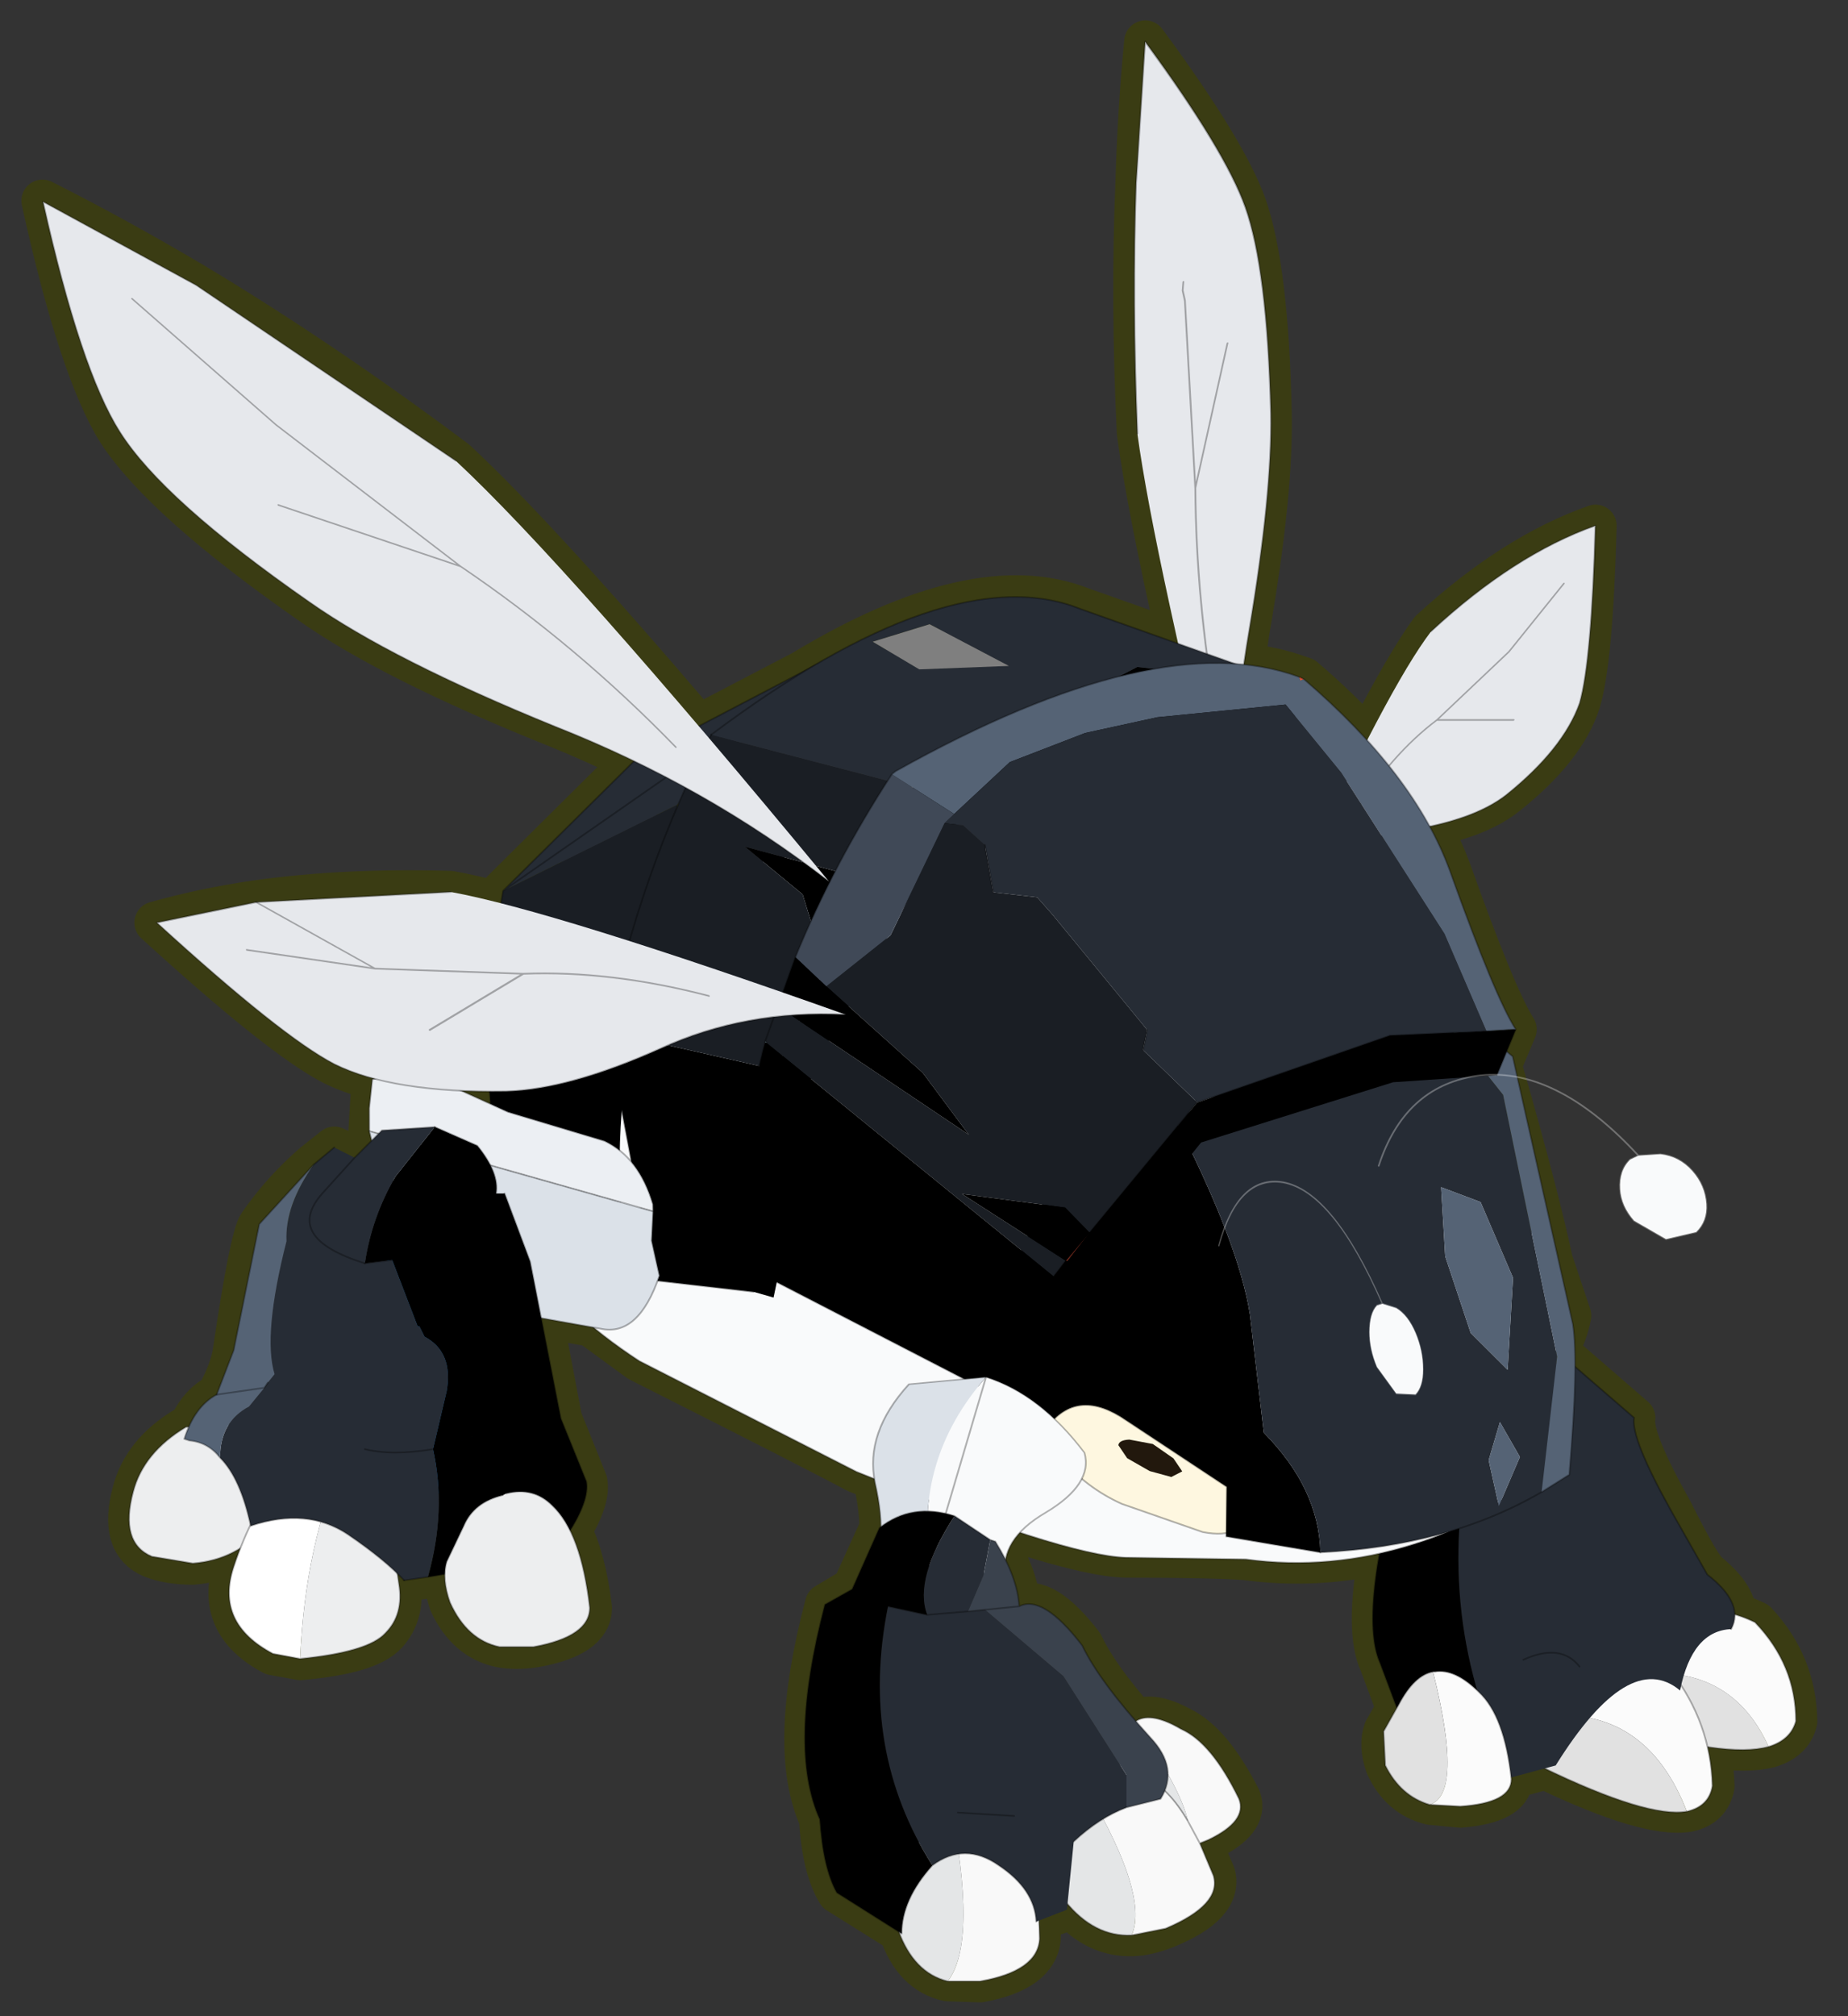 <svg width="210" height="229" xmlns="http://www.w3.org/2000/svg" xmlns:xlink="http://www.w3.org/1999/xlink"><rect width="100%" height="100%" fill="#333333" stroke="none"/><defs><use xlink:href="#a" width="18.2" height="24.8" id="m"/><use xlink:href="#b" width="7" height="7" id="n"/><use xlink:href="#c" width="12.4" height="13.25" id="o"/><use xlink:href="#d" width="33.1" height="27.65" id="p"/><use xlink:href="#e" width="12.8" height="13.85" id="q"/><use xlink:href="#f" width="9.5" height="6.15" id="r"/><use xlink:href="#g" width="13.5" height="15.75" id="s"/><use xlink:href="#h" width="9.55" height="5.2" id="t"/><use xlink:href="#i" width="20.1" height="26.1" id="u"/><use xlink:href="#j" width="102.95" height="45" id="v"/><g id="k" stroke-opacity="0" stroke-linejoin="round" stroke-linecap="round" stroke="#f0f" fill="none"><path d="M187.95-293.5v380h-380v-380h380M92.95.6H-97" transform="translate(192.55 294)"/><path d="m187.95-293.5-190 190 190 190m-380-380 190 190L-192 86.5" transform="translate(192.55 294)"/></g><g id="a"><path fill-rule="evenodd" fill="#e6e8ec" d="M7.35-4.5H5.1l1.55-2 1.05-2-1.05 2-1.55 2h2.25M4.2-7.1Q6-9.35 8.15-10.2q1 3.95 1 5.2-.1 1.35-1.4 2.7Q7-1.55 5.1-1.25 3.35-1 2.35.4 3.4-5.45 4.2-7.1m.9 2.6q-1.05 1-1.65 2.75.6-1.75 1.65-2.75m-9.25-11.05.25 4.25-1.85-5.5-.15-.3-.05-.25.05.25.15.3 1.85 5.5-.25-4.25m-1.9 2.65q-1.25-3.9-2.1-7.35l-.9-4.15q3.25 3.2 4.3 4.85 1.15 1.8 2.45 6.05.7 2.35 1.15 6.35.4 3.7 1.65 7.4Q-4.55-9.3-6.05-12.9m4.65 8.3Q-2.95-8-3.9-11.3q.95 3.3 2.5 6.7" transform="translate(9.05 24.4)"/><path stroke-width=".05" stroke-opacity=".302" stroke-linejoin="round" stroke-linecap="round" stroke="#000" fill="none" d="m16.75 15.9-1.05 2-1.55 2h2.25m-3.9 2.75q.6-1.75 1.65-2.75M3 11.5Q1.75 7.6.9 4.15L0 0q3.25 3.2 4.3 4.85 1.15 1.8 2.45 6.05.7 2.35 1.15 6.35.4 3.7 1.65 7.4"/><path stroke-width=".05" stroke-opacity=".302" stroke-linejoin="round" stroke-linecap="round" stroke="#000" fill="none" d="M13.25 17.3q1.8-2.25 3.95-3.1 1 3.95 1 5.2-.1 1.35-1.4 2.7-.75.75-2.65 1.05-1.75.25-2.75 1.65M3.1 7.05l.05.25.15.3 1.85 5.5-.25-4.25m.25 4.25q.95 3.3 2.5 6.7"/></g><g id="b"><path fill-rule="evenodd" fill="#f9fafb" d="m2.7 5.75-2.15.4q0-1.3-1.5-2.25-1.55-1-1.45-2.1Q-1.4-.25.1-.85q2.55 2.9 2.6 6.6" transform="translate(2.4 .85)"/><path fill-rule="evenodd" fill="#dbe1e8" d="m.1-.85 2.3.25q1.55 1.7 1.5 3.45-.1 2.25.7 3.3l-1.9-.4Q2.65 2.05.1-.85" transform="translate(2.4 .85)"/><path stroke-width=".05" stroke-opacity=".302" stroke-linejoin="round" stroke-linecap="round" stroke="#000" fill="none" d="m2.5 0 2.3.25q1.55 1.7 1.5 3.45Q6.2 5.95 7 7l-1.9-.4"/><path stroke-width=".05" stroke-opacity=".302" stroke-linejoin="round" stroke-linecap="round" stroke="#000" fill="none" d="M5.1 6.6 2.95 7q0-1.3-1.5-2.25-1.55-1-1.45-2.1Q1 .6 2.5 0l2.6 6.6z"/></g><g id="c"><path fill-rule="evenodd" fill="#e1e1e1" d="m-2.4 8.9.1 1.4q-3.25 1-4.5.65Q-5.6 8.3-2.4 8.9" transform="translate(7.6 .4)"/><path fill-rule="evenodd" fill="#fbfbfb" d="M-6.8 10.95q-.65-.2-.8-.75 0-1.65 1.2-2.9 2.15-1.05 3.95 1.1l.05.5q-3.2-.6-4.4 2.05" transform="translate(7.6 .4)"/><path stroke-width=".05" stroke-opacity=".302" stroke-linejoin="round" stroke-linecap="round" stroke="#000" fill="none" d="M5.3 10.7q-3.25 1-4.5.65-.65-.2-.8-.75 0-1.65 1.2-2.9 2.15-1.05 3.95 1.1"/><path fill-rule="evenodd" fill="#fbfbfb" d="M-.2 10.05q-3-.3-4.2 2.8-.65-.15-.75-.75.05-1.85 1.2-3.35 2.05-1.4 3.7.7l.05.6" transform="translate(7.6 .4)"/><path fill-rule="evenodd" fill="#e1e1e1" d="M-4.4 12.85q1.2-3.1 4.2-2.8l.05 1.5q-3.1 1.5-4.25 1.3" transform="translate(7.6 .4)"/><path stroke-width=".05" stroke-opacity=".302" stroke-linejoin="round" stroke-linecap="round" stroke="#000" fill="none" d="M7.35 9.85q-1.65-2.1-3.7-.7-1.15 1.5-1.2 3.35.1.6.75.75 1.15.2 4.25-1.3"/><path fill-rule="evenodd" fill="#262c35" d="M-2.85 1.3-1-.3h.85l.9 2.5 1.15-.25q1.2 5.2-1.15 9.9l-1.3-.35Q-2.7 8.05-4.2 9.3q-.35-1.75-1.5-1.8-.4-.75.7-1.6l1.05-1.85q1.2-2.15 1.1-2.75M.4 8.4q-1.1-.5-1.65.2.55-.7 1.65-.2" transform="translate(7.6 .4)"/><path fill-rule="evenodd" d="M-.15-.3 2.1-.4l.85 1.7.8.45q1.55 5.2.85 6.75l-.9 2.4-2.95.95q2.35-4.7 1.15-9.9L.75 2.2l-.9-2.5" transform="translate(7.6 .4)"/><path stroke-width=".05" stroke-opacity=".302" stroke-linejoin="round" stroke-linecap="round" stroke="#000" fill="none" d="M4.75 1.7 6.6.1h.85L9.7 0l.85 1.7.8.45q1.55 5.2.85 6.75m0 0-.9 2.4M1.9 7.9q-.4-.75.7-1.6l1.05-1.85q1.2-2.15 1.1-2.75M6.35 9Q6.9 8.3 8 8.8"/><path fill-rule="evenodd" fill="#e1e1e1" d="M3.05 8.75q.55.1 1 .95l.45.8-.05 1q-.45.9-1.3 1.15-1-.3-.1-3.9" transform="translate(7.6 .4)"/><path fill-rule="evenodd" fill="#fbfbfb" d="M3 8.75h.05q-.9 3.6.1 3.9l-.9.05q-1.5-.1-1.5-.8.2-1.85.95-2.55.7-.7 1.3-.6" transform="translate(7.6 .4)"/><path stroke-width=".05" stroke-opacity=".302" stroke-linejoin="round" stroke-linecap="round" stroke="#000" fill="none" d="M10.65 9.15q.55.1 1 .95l.45.8-.05 1q-.45.9-1.3 1.15l-.9.05q-1.5-.1-1.5-.8.2-1.85.95-2.55.7-.7 1.3-.6"/></g><g id="d"><path fill-rule="evenodd" fill="#f9fafb" d="m14.4-6.75.45 1.6v5.2q.3 3.45-4.5 5.85l-6.7 2.5Q-2.7 10.15-4.5 10L-8 9.65q-2.5.05-4.85-1-2.05-.9-2.85-2.15l-.15-4.75q3.45-8.2 9.5-10.45 4.7-1.75 9.7-1.5H4.7q3.5.85 9.7 3.45" transform="translate(17.15 17.65)"/><path stroke-width=".05" stroke-opacity=".302" stroke-linejoin="round" stroke-linecap="round" stroke="#000" fill="none" d="m31.55 10.9.45 1.6v5.2q.3 3.45-4.5 5.85l-6.7 2.5q-6.35 1.75-8.15 1.6l-3.5-.35q-2.5.05-4.85-1-2.05-.9-2.85-2.15L1.3 19.4q3.45-8.2 9.5-10.45 4.7-1.75 9.7-1.5h1.35q3.5.85 9.7 3.45z"/><path fill-rule="evenodd" fill="#fef7e0" d="M-4.2 8.45-6.65 9q-1.3.1-1.15-.9.1-1.1.75-1.8.6-.75 1.75-1.05l2.1-.15q1 .15 1.4.8.4.6-.45 1.4-.85.8-1.95 1.15" transform="translate(17.15 17.65)"/><path stroke-width=".05" stroke-opacity=".302" stroke-linejoin="round" stroke-linecap="round" stroke="#000" fill="none" d="m12.95 26.1-2.45.55q-1.3.1-1.15-.9.1-1.1.75-1.8.6-.75 1.75-1.05l2.1-.15q1 .15 1.4.8.4.6-.45 1.4-.85.8-1.95 1.15z"/><path fill-rule="evenodd" fill="#22180d" d="m-4.2 7.1-.7.3-.65.1-.3-.2.3-.35.65-.35.7-.05q.3.05.3.2l-.3.35" transform="translate(17.15 17.65)"/><path fill-rule="evenodd" fill="#262c35" d="M11.1-10.45q-2.15-3.45-4.85-5.4l6.2 4.2 3.45 4.3-4.8-3.1" transform="translate(17.15 17.65)"/><path fill-rule="evenodd" fill="#1a1e24" d="m11.7-3.7-.6-6.75 4.8 3.1q.15 2.5-.1 4.7L11.7-3.7" transform="translate(17.15 17.65)"/><path fill-rule="evenodd" d="M15.8-2.65Q15.5-.2 14.7 1.9l-3.65.85q.8-2.3.65-6.45l4.1 1.05" transform="translate(17.15 17.65)"/><path stroke-width=".05" stroke-opacity=".302" stroke-linejoin="round" stroke-linecap="round" stroke="#000" fill="none" d="M33.05 10.3q.15 2.5-.1 4.7-.3 2.45-1.1 4.55l-3.65.85M23.4 1.8 29.6 6l3.45 4.3-9.65-8.5z"/><path fill-rule="evenodd" d="M-10.15 9.2q.25-1.85 2.05-3.3l.8-3.4q.55-2 2.8-5.4l3.35 2.05 1.8 5.5L-1.8 6.4q-.75-1.2-2.25-.4L-7.2 7.6l-.15 1.45-2.8.15" transform="translate(17.15 17.65)"/><path fill-rule="evenodd" fill="#262c35" d="M-16.4 6.7v-4l2.45-7.45L-11.7-7l3.5 1.1 3.7 3Q-6.75.5-7.3 2.5l-.8 3.4q-1.8 1.45-2.05 3.3-3.7-.6-6.25-2.5m2.75-8.25-1.2 2.1-.15 2.7 1.2-.95 1-2.15.35-2-1.2.3m-1.1 7.5-.2-1.15-.7.95.45 1.5.45-1.3" transform="translate(17.15 17.65)"/><path fill-rule="evenodd" fill="#556375" d="m-11.7-7-2.25 2.25-2.45 7.45v4l-.75-.6q.1-3.3.4-4.4l2.65-7.6 1.9-1.25.5.15m-1.95 5.45 1.2-.3-.35 2-1 2.15-1.2.95.15-2.7 1.2-2.1m-1.1 7.5-.45 1.3-.45-1.5.7-.95.2 1.15" transform="translate(17.15 17.65)"/><path stroke-width=".05" stroke-opacity=".302" stroke-linejoin="round" stroke-linecap="round" stroke="#000" fill="none" d="m5.45 10.65-.5-.15-1.9 1.25-2.65 7.6q-.3 1.1-.4 4.4l.75.6q2.55 1.9 6.25 2.5m5.65-12.1-3.7-3-3.5-1.1"/><path stroke-width=".05" stroke-opacity=".302" stroke-linejoin="round" stroke-linecap="round" stroke="#000" fill="none" d="M12.65 14.75 16 16.8l1.8 5.5-2.45 1.75q-.75-1.2-2.25-.4l-3.15 1.6-.15 1.45-2.8.15"/><path fill-rule="evenodd" fill="#897c5a" d="m4.25-11.85.1.1-.05.05-.05-.15" transform="translate(17.15 17.65)"/><path fill-rule="evenodd" d="M-6.5-16h4.65L.3-14.55q1.15.7 2.2 1.05.4.7 1.35 1l.4.65.05.15 1.05 2.8L9-9.45l-1.85 1.2-.35.8-.9.3 1.45 4.1 5.05-.55-2.2 7.1H7.25l-.6.1Q6.2-1.05 6.3-3.1l-3.05-7.25Q0-14.7-6.8-15.1l-.1-.85.4-.05" transform="translate(17.15 17.65)"/><path fill-rule="evenodd" fill="#1a1e24" d="m4.35-11.75 6-.85q1.6 4.2 2.05 9l-5.05.55-1.45-4.1.9-.3.35-.8L9-9.45l-3.65.55-1.05-2.8.05-.05" transform="translate(17.15 17.65)"/><path fill-rule="evenodd" fill="#262c35" d="m4.25-11.85-.4-.65q-.95-.3-1.35-1-1.05-.35-2.2-1.05L-1.85-16H-6.5L0-17.5q4-1.1 10.35 4.9l-6 .85-.1-.1m.1-4.7-2.45.95 2.6.4 1.45-.65-1.6-.7" transform="translate(17.15 17.65)"/><path fill-rule="evenodd" fill="#7f7f7f" d="m4.35-16.55 1.6.7-1.45.65-2.6-.4 2.45-.95" transform="translate(17.15 17.65)"/><path stroke-width=".05" stroke-opacity=".302" stroke-linejoin="round" stroke-linecap="round" stroke="#000" fill="none" d="M24.4 21.15h2.95l2.2-7.1q-.45-4.8-2.05-9"/><path stroke-width=".05" stroke-opacity=".302" stroke-linejoin="round" stroke-linecap="round" stroke="#000" fill="none" d="M27.5 5.05q-6.35-6-10.35-4.9l-6.5 1.5-.4.05"/><path fill-rule="evenodd" fill="#f2573c" d="m-6.6-16.25-.05.1-.1-.05.15-.05" transform="translate(17.15 17.65)"/><path fill-rule="evenodd" fill="#cf4a33" d="m-5-3.55-.05.05.05-.05" transform="translate(17.15 17.65)"/><path fill-rule="evenodd" fill-opacity=".8" fill="#607982" d="m7.7-3.8.05-.05v.05H7.7" transform="translate(17.15 17.65)"/><path fill-rule="evenodd" fill="#8c3223" d="M7.15-6.4v-.05.05m-8.9 7.95h-.05l-.55-.9.6.9" transform="translate(17.15 17.65)"/><path fill-rule="evenodd" fill="#7a6e50" d="M7.75-3.85v.05-.05" transform="translate(17.15 17.65)"/><path fill-rule="evenodd" fill="#556375" d="M4.95-12.05 3-11.1l-1.45-1.7-2.1-1.1-2.05-.7-3.7-.8-1.85 1.8-3.55 4.35-1.55 2.7-.85-.15q.7-.85 2.45-4.4 1.35-2.7 4.9-5.1l.1.05.05-.1q4.3-1.05 11.45 4.1l.1.1" transform="translate(17.15 17.65)"/><path fill-rule="evenodd" fill="#262c35" d="m3-11.1.25.3H2.7l-.35.25-.35.25-.4 1.35H.3l-.5.45-3 2.9-.15.15.05.6-1.7 1.3-.05.05-5.4-2.6-2.8-.45 1.55-2.7 3.55-4.35 1.85-1.8 3.7.8 2.05.7 2.1 1.1L3-11.1" transform="translate(17.15 17.65)"/><path fill-rule="evenodd" fill="#1a1e24" d="m3.25-10.8 1.2 3.45 1.7 1.7-3.1 2.2L1.5-1.8l6-3.1-.35-1.5.6 2.55-.05.05-9.15 5.85-.3-.5L1.5-.05-1.55 0l-.8.65-2.7-4.15.05-.05 1.7-1.3-.05-.6.15-.15 3-2.9.5-.45h1.3L2-10.3l.35-.25.35-.25h.55" transform="translate(17.15 17.65)"/><path fill-rule="evenodd" d="m6.15-5.65 1-.75.35 1.5-6 3.1 1.55-1.65 3.1-2.2M-5.05-3.5l2.7 4.15.8-.65L1.5-.05l-3.25 1.6.3.5L7.7-3.8h.05q.35 2.25.15 6.45L.25 5.55l-1.1.1-1.35-3.1-3.1-4.9-5.4-2.4-3-.55-.4-1.4.85.15 2.8.45 5.4 2.6m2.7 4.15.55.9h.05l-.6-.9m2.6 4.9-1.7-3.5 1.7 3.5" transform="translate(17.15 17.65)"/><path fill-rule="evenodd" fill="#404957" d="M4.95-12.05q1.4 2.8 2.2 5.65l-1 .75-1.7-1.7-1.2-3.45-.25-.3 1.95-.95" transform="translate(17.15 17.65)"/><path stroke-width=".05" stroke-opacity=".302" stroke-linejoin="round" stroke-linecap="round" stroke="#000" fill="none" d="M24.3 11.25q-.8-2.85-2.2-5.65l-.1-.1Q14.85.35 10.55 1.4m8.6 5.95-.4 1.35m-4.95 3.5.05.6m-1.75 1.35 2.7 4.15m.6.9.3.5 1.7 3.5m7.5-9.4-.6-2.55m-13.9-9.8q-3.55 2.4-4.9 5.1-1.75 3.55-2.45 4.4l.85.15m21 2.75q.35 2.25.15 6.45l-7.65 2.9M3.45 12.35l-.4-1.4m21.85 2.9v-.05M10.4 1.45l.15-.05m1.55 12.75-5.4-2.6-2.8-.45m8.2 3.05.05-.05m3.25 5.1-.6-.9"/></g><g id="e"><path fill-rule="evenodd" fill="#e4e6e7" d="M-.15 7.6q.45.35.9 1.25l.55 1.2q.2.6.05 1.4Q.9 12.7-.1 12.95-1 11.8-.15 7.6M-5.6 5.35q.4.3.45 1.2v.05l-.75.35q-.7.35-1.25 1.3.2-.95 1.55-2.9m1.7 1.5q.4.4.55 1.35l.2 1.15q.05.6-.4 1.25-.85 1.05-1.95 1-.55-1.25 1.6-4.75" transform="translate(8.7 .85)"/><path fill-rule="evenodd" fill="#f9f9f9" d="M-.15 7.6q-.85 4.2.05 5.35h-.95q-1.7-.3-1.75-1.25.05-2.55.85-3.5Q-1 7-.15 7.6m-5.35 4-1-.2q-1.65-.7-1.4-1.55l.4-.95-.25-.1q-1.15-.55-.9-1.2.8-1.65 1.7-2.05.85-.5 1.3-.25l.05.05q-1.35 1.95-1.55 2.9.55-.95 1.25-1.3l.75-.35q.8-.25 1.25.25-2.15 3.5-1.6 4.75m-1.65-3.35-.35.65.35-.65" transform="translate(8.7 .85)"/><path stroke-width=".05" stroke-opacity=".302" stroke-linejoin="round" stroke-linecap="round" stroke="#000" fill="none" d="M8.6 13.8q1-.25 1.45-1.5.15-.8-.05-1.4l-.55-1.2q-.45-.9-.9-1.25m.05 5.35h-.95q-1.7-.3-1.75-1.25.05-2.55.85-3.5.95-1.2 1.8-.6m-5.35 4-1-.2Q.55 11.55.8 10.7l.4-.95-.25-.1Q-.2 9.1.05 8.45q.8-1.65 1.7-2.05.85-.5 1.3-.25m.05.05q.4.3.45 1.2v.05q.8-.25 1.25.25.4.4.55 1.35l.2 1.15q.05.6-.4 1.25-.85 1.05-1.95 1M1.55 9.1q.55-.95 1.25-1.3l.75-.35M1.2 9.75l.35-.65"/><path fill-rule="evenodd" fill="#262c35" d="M-1.35 0-.3-.7Q.9 1.15.5 2.2l-1.2-.1 1.2.1 1.15-.25q.85 4.2-1.3 7.6-.95-.7-1.95 0-1.05.7-1.1 1.65l-.9-.35-.2-2q-.75-.7-1.55-1V6.9L-3.5 4l2.3-1.95.5.05-.45-1.05-.2-1.05m.95 8-1.65.1L-.4 8" transform="translate(8.7 .85)"/><path fill-rule="evenodd" fill="#3a424d" d="m-5.35 7.85-1-.25q-.55-.9.3-1.8 1.5-1.65 2-2.7Q-2.9 1.6-2.2 1.95q.05-.85.7-1.9l.15-.05.2 1.05.45 1.05-.5-.05L-3.5 4l-1.85 2.9v.95m3.15-5.9 1 .1-1-.1" transform="translate(8.7 .85)"/><path fill-rule="evenodd" d="M-.3-.7q1.25-.4 2.2.35l.8 1.8.8.45q1.1 4.2.15 6.3-.1 1.45-.5 2.15l-1.9 1.2q0-1-.9-2 2.15-3.4 1.3-7.6L.5 2.2Q.9 1.15-.3-.7m3 2.15-1.05.5 1.05-.5" transform="translate(8.7 .85)"/><path stroke-width=".05" stroke-opacity=".302" stroke-linejoin="round" stroke-linecap="round" stroke="#000" fill="none" d="M7.35.85 8.4.15q1.25-.4 2.2.35l.8 1.8.8.45q1.1 4.2.15 6.3M6.5 2.8q.05-.85.7-1.9l.15-.05M8 2.95l1.2.1 1.15-.25 1.05-.5m-3.9.6-1-.1m1 .1.5.05m4.35 6.1q-.1 1.45-.5 2.15l-1.9 1.2q0-1-.9-2-.95-.7-1.95 0-1.05.7-1.1 1.65M4.9 9.7q-.75-.7-1.55-1l-1-.25q-.55-.9.3-1.8 1.5-1.65 2-2.7Q5.8 2.45 6.5 2.8m.15 6.15 1.65-.1"/></g><g id="f"><path fill-rule="evenodd" fill="#dbe1e8" d="m7.55-1.1-.35.7-1.9 1.65q-2.25 1.7-3.55 1.9l-2.1-.1q-1.15 0-1.35-1.9l.45-.95.15-.85 8.65-.45" transform="translate(1.7 3)"/><path fill-rule="evenodd" fill="#eceff3" d="m-1.1-.65.05-.2q.7-1.25 1.8-1.5l2.95-.2 1.7-.35q1.1-.35 2.4.3l-.1.85-.15.65-8.65.45" transform="translate(1.7 3)"/><path stroke-width=".05" stroke-opacity=".302" stroke-linejoin="round" stroke-linecap="round" stroke="#000" fill="none" d="m.6 2.35.05-.2Q1.35.9 2.45.65L5.4.45 7.1.1q1.1-.35 2.4.3l-.1.85-.15.65"/><path stroke-width=".05" stroke-opacity=".302" stroke-linejoin="round" stroke-linecap="round" stroke="#000" fill="none" d="m9.25 1.9-.35.7L7 4.25q-2.25 1.7-3.55 1.9l-2.1-.1Q.2 6.05 0 4.15l.45-.95.15-.85 8.65-.45z"/></g><g id="g"><path fill-rule="evenodd" fill="#135b96" d="M1.95 5.9q-1.6.05-1.3-2.6-.65-3.1-1.7 0-1 3.05-.8 5.05.3 2 2.7 1.9 2.45-.15 2.6-2.3.15-2.15-1.5-2.05" transform="translate(5.35 1)"/><path fill-rule="evenodd" fill="#edeeef" d="M4.05 9q.2-.8.6-1.15l1.85.1q1.25.75 1.55 1.9.4 1.5-.55 1.9l-1.2.2q-1.3-.1-2.15-1.1-.35-.65-.35-.85l.25-1" transform="translate(5.35 1)"/><path stroke-width=".05" stroke-opacity=".302" stroke-linejoin="round" stroke-linecap="round" stroke="#000" fill="none" d="m9.4 10-.25 1q0 .2.35.85.85 1 2.15 1.1l1.2-.2q.95-.4.55-1.9-.3-1.15-1.55-1.9L10 8.85q-.4.35-.6 1.15z"/><path fill-rule="evenodd" fill="#fff" d="M3.15 14.75Q3 11.35 1.85 8.8q1.05-.2 1.9.7.8.9 1.35 2.55T3.95 14.6l-.8.15" transform="translate(5.35 1)"/><path fill-rule="evenodd" fill="#edeeef" d="M3.15 14.75q-2-.2-2.5-.75-.55-.55-.4-1.45l.3-2.05q.15-1.1 1.3-1.7 1.15 2.55 1.3 5.95" transform="translate(5.35 1)"/><path stroke-width=".05" stroke-opacity=".302" stroke-linejoin="round" stroke-linecap="round" stroke="#000" fill="none" d="M7.2 9.8q-1.15.6-1.3 1.7l-.3 2.05q-.15.9.4 1.45.5.55 2.5.75M7.2 9.8q1.05-.2 1.9.7.8.9 1.35 2.55T9.3 15.6l-.8.15"/><path fill-rule="evenodd" fill="#bbae8c" d="M-3.55 3.1h-.05.05" transform="translate(5.35 1)"/><path fill-rule="evenodd" fill-opacity=".8" fill="#607982" d="M-.35 5h.05-.05" transform="translate(5.35 1)"/><path fill-rule="evenodd" d="M-2.6 1.1q-.1-.6.55-1.4L-.8-.85.35.6q.7 1.2.9 2.55l-.8-.1-.95.2q-.55.15-1.1-.5l-.85-1.2-.15-.45.15.45.85 1.2q.55.65 1.1.5l.95-.2L-.3 5h-.05l-.15.3q-.85.45-.65 1.6l.4 1.7q-1.3-.25-1.7-.85.4.6 1.7.85-.4 1.8.15 3.75-3.7-.6-4.1-1.25-.65-1-.55-1.55l.75-1.85.9-4.6.75-2h.25m-1 2h.05-.05" transform="translate(5.35 1)"/><path fill-rule="evenodd" fill="#262c35" d="m.45 3.05.8.1Q1.05 1.8.35.6L-.8-.85l1.55.1.8.8.6-.3.6.5q.85 1.2.8 2.25.7 2.75.35 3.9l.2.25.1.15.45.55q.85.45.85 1.5-.6.6-.9 2-1.65-.55-2.85.25-1.1.75-1.65 1.35l-.7-.1q-.55-1.95-.15-3.75l-.4-1.7q-.2-1.15.65-1.6l.15-.3h.05l.75-1.95m.8 5.55q-.8.2-2 0 1.2.2 2 0m0-5.45Q3.65 2.4 2.5 1.1L1.55.05 2.5 1.1q1.15 1.3-1.25 2.05" transform="translate(5.35 1)"/><path fill-rule="evenodd" fill="#556375" d="M2.75.25 4.35 2l.75 3.7.5 1.3q.65.35.95 1.3l-.15.05q-.55.05-.9.5 0-1.05-.85-1.5L4.2 6.8l-.1-.15-.2-.25q.35-1.15-.35-3.9.05-1.05-.8-2.25M5.6 7l-1.4-.2 1.4.2" transform="translate(5.35 1)"/><path stroke-width=".05" stroke-opacity=".302" stroke-linejoin="round" stroke-linecap="round" stroke="#000" fill="none" d="M4.55.15 3.3.7q-.65.8-.55 1.4l.15.45.85 1.2q.55.65 1.1.5l.95-.2.8.1M10.95 8q.65.35.95 1.3l-.15.05q-.55.05-.9.5-.6.6-.9 2-1.65-.55-2.85.25-1.1.75-1.65 1.35M4.6 9.6q1.2.2 2 0m-2 0q-1.3-.25-1.7-.85m6.55-1.1.1.15 1.4.2"/><path stroke-width=".05" stroke-opacity=".302" stroke-linejoin="round" stroke-linecap="round" stroke="#000" fill="none" d="m4.55.15 1.55.1.8.8.95 1.05Q9 3.4 6.6 4.15m.9-3.4.6.5L9.7 3l.75 3.7.5 1.3m-5.5 5.45-.7-.1q-3.7-.6-4.1-1.25-.65-1-.55-1.55L.85 8.7l.9-4.6.75-2m-.7 2h-.05"/><path fill-rule="evenodd" fill="#edeeef" d="M-2.8 9.95q.85.2 1.15.9l.5 1.05q.15.5-.1 1.2-.5 1.1-1.45 1.3h-1q-1.65-.3-1.65-1.15.25-2.2 1.1-3 .55-.55 1.35-.35l.1.05" transform="translate(5.35 1)"/><path stroke-width=".05" stroke-opacity=".302" stroke-linejoin="round" stroke-linecap="round" stroke="#000" fill="none" d="M2.55 10.95q.85.2 1.15.9l.5 1.05q.15.5-.1 1.2-.5 1.1-1.45 1.3h-1Q0 15.1 0 14.25q.25-2.2 1.1-3 .55-.55 1.35-.35"/></g><g id="h"><path fill-rule="evenodd" fill="#f9fafb" d="m-7.5.95.25.1q.35.3.35.85 0 .5-.35.95l-.9.6-.9-.15q-.35-.3-.35-.8 0-.55.35-1 .35-.45.9-.55h.65" transform="translate(9.4 1.7)"/><path stroke-width=".05" stroke-opacity=".302" stroke-linejoin="round" stroke-linecap="round" stroke="#fff" fill="none" d="m1.9 2.65.25.1q.35.3.35.85 0 .5-.35.95l-.9.6L.35 5Q0 4.7 0 4.2q0-.55.35-1 .35-.45.9-.55h.65Q4.2-.2 6.55 0q2.1.2 3 2.45"/></g><g id="i"><path fill-rule="evenodd" fill="#e6e8ec" d="m-14.95-16.7 3.1 3.7 4.15 4.15-4.8-1.8 4.8 1.8-4.15-4.15-3.1-3.7M.3.4q-2.75-2.8-6.65-4.55-4.2-1.95-6.1-3.65-3.4-3-4.05-5-.6-1.8-.2-6.75l3.75 2.45 6.05 5.15Q-4.55-8.9.3.4m-13.05 4.35L-9.5 3.1q2.6-.1 5.25.65Q-6.9 3-9.5 3.1l-3.25 1.65m5.05-13.6Q-5-6.55-3-3.55q-2-3-4.7-5.3M-.4 4.3q-2.9-.15-5.75 1-3.05 1.2-4.9 1.25-3.35.05-4.8-.8-1.3-.8-3.95-4.15l3.1-.6 5.8-.3q2.85.55 10.5 3.6m-13.4-1.35L-16.7 1l2.9 1.95 4.3.15-4.3-.15-3.6-.55 3.6.55" transform="translate(19.8 19.55)"/><path stroke-width=".05" stroke-opacity=".302" stroke-linejoin="round" stroke-linecap="round" stroke="#000" fill="none" d="m7.3 8.9 4.8 1.8-4.15-4.15-3.1-3.7M12.9 7.6 6.85 2.45 3.1 0q-.4 4.95.2 6.75.65 2 4.05 5 1.9 1.7 6.1 3.65 3.9 1.75 6.65 4.55M16.8 16q-2-3-4.7-5.3m3.45 12.6q-2.65-.75-5.25-.65L7.05 24.3m3.25-1.65L6 22.5l-3.6-.55m.7-1.4L6 22.5"/><path stroke-width=".05" stroke-opacity=".302" stroke-linejoin="round" stroke-linecap="round" stroke="#000" fill="none" d="M19.4 23.85q-2.9-.15-5.75 1-3.05 1.2-4.9 1.25-3.35.05-4.8-.8-1.3-.8-3.95-4.15l3.1-.6 5.8-.3"/></g><path stroke-width="6" stroke-linejoin="round" stroke-linecap="round" stroke="#3a3c13" fill="none" d="M158.4 23.1q.3-10.4 1.25-20.1 11.45 15.5 14.25 23.35 3.1 8.9 3.55 29.3.25 11.4-3.1 30.75l-.75 5.05q4.25.4 7.95 1.75l.6.2q5.1 4.35 9.05 8.75 5.65-10.95 9-15.5 11.75-10.8 23.4-14.9-.5 19.15-2.3 25.05-2.1 6.5-10.3 13.05-3.75 3.05-10.95 4.5 1.7 3.15 2.85 6.25 6.45 18.1 9.35 22.65l-2.15 5.1.4 1.35q4.85 16.95 6.9 26.45l2.6 7.75q-.45 2.35-1.6 4.5l-.05 2.25h1.8l8.95 7.75q-.5 2.9 5.35 13.3 4.1 8.2 5.2 8.85 3.75 3.1 3.8 5.75 1.45.4 2.95 1.15 5.6 6 5.7 14.05-.65 2.65-3.85 3.6-3.15.8-8.65 0 .65 2.7.75 5.6-.55 2.85-3.6 3.5-5.7.95-20.25-6l-4.7 1.25-.15-.05.05.3q-.15 3.3-7.3 3.9l-4.2-.4q-4.3-1.05-6.3-5.45-1-2.85-.25-4.95l1.8-3.15-2.4-6.4q-2.1-4.55-.1-15.6-9.5 2.1-19.05.8-4.7-.35-17-.35-4.65-.1-15-3.4-1.7 1.8-2.1 3.8 1.8 3.6 1.95 6.65 3.45-1.7 8.95 5.45 2.1 4.5 7.75 10.9l.15-.15q2.1-1.1 6.15 1.1 4.3 2.1 8.35 10.05 1.1 3.1-4.5 5.8l-1.1.45 1.95 4.5q1.1 4.25-6.9 7.5-2.5 1-4.7 1.1-5.25.15-9.2-4.45l-.1.85-4 1.45.1 2.5q-.35 4.7-8.45 6.2l-4.6-.15q-4.8-1.05-6.8-6.95l-8.8-5.5q-2.15-3.5-2.55-10.5-4.55-10 .85-30.4l3.85-2.3 3.9-8.6q-.05-2.8-.8-6.35l-.1-.6-2.55-1q-5.75-3.1-30.85-15.75l-6.85-5-7-1.25 2.75 14.5 3.6 8.95q.45 2.45-2.25 6.9 2.05 4.05 2.9 11-.05 4.05-8 5.45-2.7.4-4.85 0-4.75-1-7.15-6.2-.75-2.2-.7-4.05l-2.45.45-3.35.45-.8-.85.15 1.25q.6 4.35-1.9 7.1-2.5 2.8-12.25 3.65l-3.85-.7q-8.15-4.3-5.55-12.35l.95-2.65q-3 1.85-6.8 2.15-3.4 0-5.8-.95-4.6-1.95-2.65-9.2 1.45-5.6 7.5-9.2l.65-.4q1.35-2.9 3.85-4.2 2-3.8 2.3-6.3 2.4-16.2 3.6-17.9 3.35-4.8 7.75-8.6l2.9-2.3 2.9 1.35 2.4-2.45-.3-1.25.45-7.45q-3.15-.85-5.6-2.05-7.4-3.8-25.25-20.1 6.7-1.9 14.2-3 12.7-1.8 27.7-1.35 3 .55 7.15 1.6l.3-1.8 18.55-18.4q-5.45-2.7-11.15-5Q52.5 90.8 40.9 82.6 20.15 68.1 13.8 58.4 8.3 49.7 3 25.6 13.7 31 24.65 37.5q18.15 10.9 37 25 11.6 10.75 34.55 37.65l14.75-7.7q24.6-14.9 39.6-9l13.85 4.9q-4.45-19.7-5.8-29.8-.9-18.7-.2-35.45m-65.25 88.2-.15.55.35-.8-.2.25m-26.4 42.55-3.9-1.85 3.75.1.15 1.75" id="l"/><path fill-rule="evenodd" fill-opacity="0" fill="#f0f" d="M0 0h102.95v45H0V0" id="j"/></defs><path fill="none" d="M-1-1h212v231H-1z"/><use x="112.05" y="223.5" xlink:href="#k" width="381" transform="translate(-192.55 -294)" height="381"/><use xlink:href="#l" width="255.1" transform="matrix(.8 0 0 .8 2.43 2.32)" height="281.55"/><use x="45.143" y="57.722" xlink:href="#m" width="18.2" transform="matrix(3.872 0 -1.087 3.872 18.081 -218.777)" height="24.8"/><use x="20.335" y="16.056" xlink:href="#n" width="7" transform="matrix(-.874 -3.769 -3.876 .414 260.592 228.794)" height="7"/><use x="-28.939" y="57.722" xlink:href="#o" width="12.4" transform="matrix(-3.872 0 0 3.872 92.027 -69.049)" height="13.25"/><use x="22.596" y="-15.612" xlink:href="#p" width="33.1" transform="scale(-3.871 3.871) rotate(-6.544 295.52 626.24)" height="27.65"/><use x="-18.85" y="68.93" xlink:href="#n" width="7" transform="matrix(-3.872 0 .567 3.242 9.661 -67.056)" height="7"/><use x="-28.939" y="57.722" xlink:href="#q" width="12.8" transform="matrix(-3.872 0 0 3.872 28.936 -51.891)" height="13.85"/><use x="-41.048" y="49.902" xlink:href="#r" width="9.5" transform="matrix(-3.773 -.858 -.858 3.773 -33.562 -94.26)" height="6.15"/><use x="-28.939" y="57.722" xlink:href="#s" width="13.5" transform="matrix(-3.872 0 0 3.872 -45.035 -96.072)" height="15.75"/><use x="19.499" y="-19.444" xlink:href="#t" width="9.55" transform="matrix(-3.852 .251 .251 3.852 272.832 190.588)" height="5.2"/><use x="32.918" y="-11.6" xlink:href="#t" width="9.55" transform="matrix(-2.43 -.762 0 3.872 241.695 209.28)" height="5.2"/><use x="11.37" y="57.722" xlink:href="#u" width="20.1" transform="matrix(3.872 0 1.179 3.872 -119.204 -200.597)" height="26.1"/><use x="54.8" y="119.448" xlink:href="#v" width="102.95" transform="matrix(2.045 0 0 1.871 -111.95 -94)" height="45"/></svg>